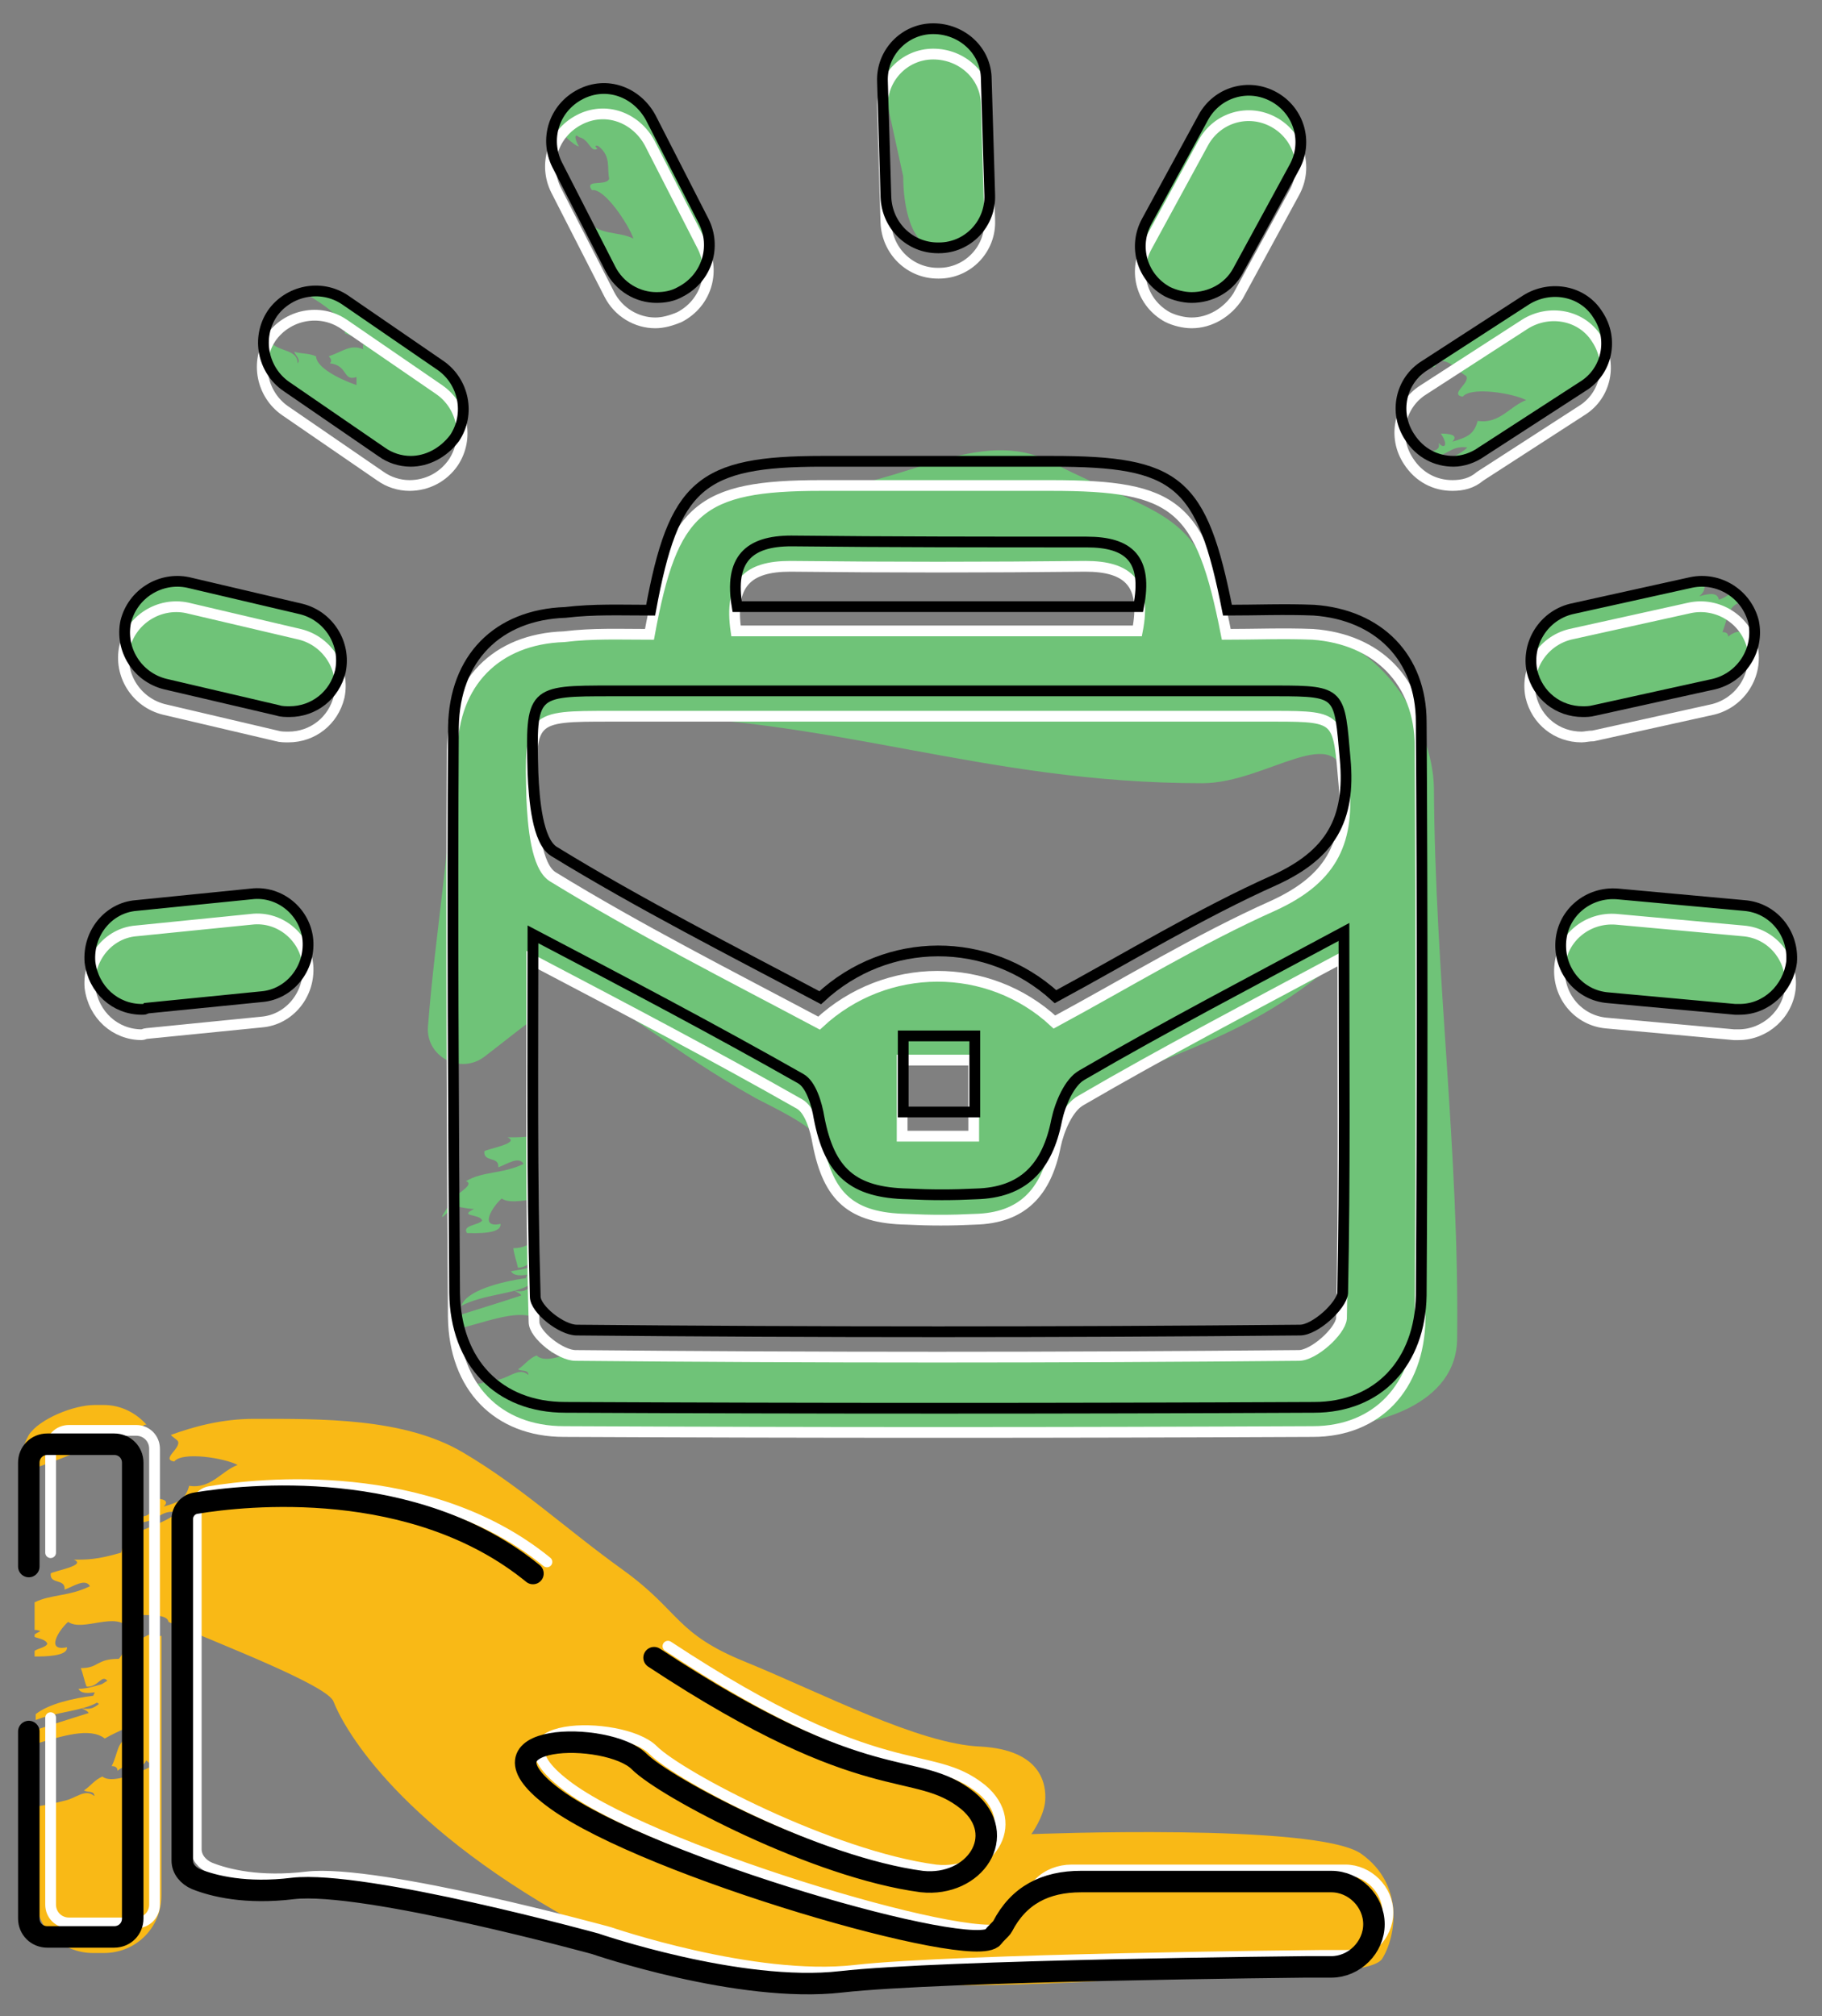 <?xml version="1.0" encoding="utf-8"?>
<!-- Generator: Adobe Illustrator 24.2.1, SVG Export Plug-In . SVG Version: 6.00 Build 0)  -->
<svg version="1.1" id="Слой_1" xmlns="http://www.w3.org/2000/svg" xmlns:xlink="http://www.w3.org/1999/xlink" x="0px" y="0px"
	 width="169.53px" height="187.58px" viewBox="0 0 169.53 187.58" enable-background="new 0 0 169.53 187.58" xml:space="preserve">
<rect x="0" y="0" width="169.53" height="187.58" fill="#808080" stroke="none"/>
<g>
	<path fill="#6FC378" d="M13.2,93.91c-2.47,0-4.51-1.83-4.83-4.4c-0.21-2.69,1.72-5.05,4.29-5.26l10.73-1.08
		c2.68-0.32,5.04,1.72,5.26,4.3c0.21,2.68-1.72,5.04-4.29,5.26L13.63,93.8C13.52,93.91,13.41,93.91,13.2,93.91z"/>
	<path fill="#6FC378" d="M26.94,66.21c-0.32,0-0.75,0-1.07-0.11l-10.52-2.46c-2.58-0.65-4.19-3.22-3.65-5.8
		c0.64-2.58,3.22-4.19,5.8-3.65l10.52,2.47c2.58,0.64,4.19,3.22,3.65,5.8C31.13,64.71,29.19,66.21,26.94,66.21z"/>
	<path fill="#6FC378" d="M161.87,93.91c-0.11,0-0.32,0-0.43,0l-11.81-1.08c-2.68-0.21-4.62-2.57-4.4-5.26
		c0.21-2.68,2.58-4.61,5.26-4.4l11.81,1.08c2.68,0.21,4.62,2.57,4.4,5.26C166.38,91.97,164.34,93.91,161.87,93.91z"/>
	<path fill="#6FC378" d="M110.88,27.68c-0.75,0-1.61-0.22-2.25-0.54c-2.36-1.29-3.22-4.19-1.93-6.55l5.26-9.66
		c1.29-2.36,4.19-3.22,6.55-1.93c2.36,1.29,3.22,4.19,1.93,6.55l-5.26,9.66C114.31,26.82,112.6,27.68,110.88,27.68z"/>
	<path fill="#6FC378" d="M87.26,23.06c-2.58,0-3.22-4.08-3.22-6.65L82.11,7.6c-0.11-2.68,2.04-4.93,4.72-4.93
		c2.68,0,4.94,2.04,4.94,4.72l0.32,10.73c0.11,2.69-2.04,4.94-4.72,4.94C87.37,23.06,87.37,23.06,87.26,23.06z"/>
	<path fill="#6FC378" d="M49.7,122.57c0-1.61-0.11-3.12-0.11-4.73c-0.75,0.22-1.39,0.33-2.04,0.43c0.21,0.43,0.86,0.43,1.5,0.33
		c0,0.1-0.11,0.21-0.11,0.32c-2.36,0.32-5.58,1.18-6.01,2.57c2.04-1.07,4.83-1.07,6.33-1.93c0.11,0,0.11,0.11,0.21,0.11
		c-0.54,0.43-0.86,0.54-1.61,0.43c0.21,0.11,0.54,0.21,0.64,0.43c-2.25,0.75-4.4,1.39-6.44,2.04c0,0.43,0,0.86,0.11,1.18
		C44.97,123.1,47.98,121.82,49.7,122.57z"/>
	<path fill="#6FC378" d="M42.18,111.4c0,0.33-2.36,3.33,0,0.86c0.75,0,1.18,0.22,1.93,0.22c-1.5,0.75,0.54,0.43,0.75,1.07
		c-0.21,0.43-1.93,0.43-1.4,1.18c0.86,0,3.22,0.11,3.11-0.86c-2.04,0.43-0.75-1.61,0.11-2.36c0.64,0.43,1.72,0.22,2.79,0.11
		c0-1.93,0-3.87,0-5.91c-0.86,0.11-1.39,0.11-2.25,0.11c1.29,0.54-1.93,1.08-2.15,1.29c-0.11,1.07,1.4,0.43,1.29,1.5
		c0.86-0.32,1.93-1.07,2.36-0.32c-2.04,0.97-3.76,0.65-5.37,1.61C44.11,110.12,42.93,110.87,42.18,111.4z"/>
	<path fill="#6FC378" d="M48.19,117.95c0.64,0,1.07-0.43,1.4-0.64c0-0.54,0-1.18,0-1.72c-0.54,0.21-0.86,0.54-1.83,0.54
		C47.87,116.88,48.09,117.41,48.19,117.95z"/>
	<path fill="#6FC378" d="M133.42,73.3c-0.11-6.01-5.15-13.85-11.16-14.17c-2.68-0.11-5.47,0-8.05,0
		c-2.47-12.02-5.9-10.74-16.32-16.1c-6.76-3.55-14.28,2.36-21.36,2.36c-11.49-0.11-13.95,1.93-16.1,13.63
		c-2.79,0-5.37-0.11-7.84,0.11c-6.33,0.32-10.3,4.29-10.41,10.62c0,7.41-1.72,17.29-2.36,25.77c-0.21,2.79,3.01,4.5,5.26,2.79
		c1.83-1.4,3.54-2.79,4.19-3.22c0.11,0.1,0.21,0.1,0.32,0.21c0-2.04,0-4.08,0-6.22c8.8,4.72,12.67,8.58,20.72,13.09
		c0.97,0.54,5.69,2.69,5.9,3.97c0.97,5.16,3.11,6.98,8.27,7.09c2.15,0.11,4.19,0.11,6.33,0c4.4-0.11,6.66-2.47,7.51-6.87
		c0.32-1.5,1.18-3.44,2.36-4.19c7.73-4.4,15.24-5.15,24.37-13.31c0,11.7,0.11,22.44-0.21,33.38c-0.11,1.29-2.58,3.44-3.97,3.44
		c-22.43,0.21-44.87,0.21-67.3,0c-1.5,0.64-3.01,1.07-3.65,0.43c-0.75,0.32-1.07,0.86-1.72,1.29c0.32,0.21,0.97,0,0.97,0.53
		c-0.86-0.75-1.72,0.22-2.79,0.43c-0.64,0.11-1.39,0.33-2.25,0.43c1.72,2.58,4.62,4.08,8.37,4.08c23.19,0.11,46.48,0.11,69.66,0
		c6.01,0,13.42-2.25,13.42-8.37C135.78,107,133.53,91.01,133.42,73.3z M73.53,52.69c9.12,0.1,18.35,0.1,27.48,0
		c4.08,0,5.69,1.71,4.83,6.01c-12.34,0-24.69,0-37.35,0C67.84,54.3,69.55,52.69,73.53,52.69z M90.59,105.71c-2.25,0-4.29,0-6.66,0
		c0-2.25,0-4.4,0-7.08c2.25,0,4.29,0,6.66,0C90.59,101.1,90.59,103.25,90.59,105.71z M118.61,84.25
		c-6.98,3.11-13.74,7.29-20.4,10.84c-6.23-5.69-15.67-5.69-21.79,0.1c-8.27-4.4-16.75-8.69-24.8-13.63c-1.5-0.96-1.93-4.72-1.93-7.3
		c-0.32-7.73-0.21-7.73,7.19-7.73c20.61,0,34.28,6.34,55,6.34c6.01,0,12.73-6.12,13.27,0C125.69,78.66,123.76,81.88,118.61,84.25z"
		/>
	<path fill="#6FC378" d="M51.31,125.89c0.32-0.21,0.64-0.32,0.86-0.42c-0.43-0.22-0.75-0.43-1.07-0.76
		c-0.11,0.22-0.21,0.54-0.32,0.76C51.09,125.47,51.31,125.57,51.31,125.89z"/>
	<path fill="#6FC378" d="M131.27,35.3c0.43-0.11,0.86-0.22,0.97-0.32c-0.11,0-0.32,0-0.54-0.11
		C131.6,34.87,131.49,35.08,131.27,35.3z"/>
	<path fill="#6FC378" d="M148.77,29.29c-1.5-2.26-4.4-2.9-6.65-1.4l-9.45,6.12l-0.11,0.11c0.54,0,1.07,0.21,1.07-0.32
		c-0.21,0.1-0.54-0.11-0.11-0.22c1.5-0.21,1.93,0.86,2.9,1.4c0.43,0.64-1.61,1.71-0.32,1.93c0.75-0.97,4.72-0.32,5.9,0.32
		c-1.5,0.54-2.47,2.25-4.51,1.93c-0.32,1.18-0.86,1.51-2.36,1.93c0.64-0.64-0.32-0.75-1.07-0.75c0.75,1.08,0.32,1.51-0.21,0.86
		c0.32,0.97-1.18,0.65-1.29,1.18c0.11,0.11,0.21,0.11,0.43,0.22c1.72-0.11,1.93-1.18,3.54-0.97c-0.64,0.65-1.61,0.97-2.47,1.4
		c0.32,0.1,0.64,0.1,1.07,0.1c0.86,0,1.82-0.21,2.58-0.75l9.45-6.12C149.52,34.55,150.17,31.54,148.77,29.29z"/>
	<path fill="#6FC378" d="M162.62,60.74c0-0.32,0.21-0.43,0.43-0.54c0.11-0.54,0.22-1.07,0.11-1.5c-0.54,0.43-1.18-0.43-2.36,0.53
		c0-0.32-0.22-0.42-0.54-0.42c0.54-1.29,0.43-2.37,1.72-2.8c-0.32-0.1-0.43-0.32-0.54-0.64c-0.11-0.11-0.22-0.11-0.22-0.21
		c-0.54,0.21-0.64,0.43-1.29,0.64c-0.11-0.64-0.75-0.64-1.82-0.32c0.54-0.43,0.54-0.86,0.43-1.18c-0.43,0-0.75,0-1.18,0.1
		l-11.16,2.47c-2.58,0.54-4.29,3.12-3.65,5.8c0.54,2.25,2.47,3.76,4.72,3.76c0.32,0,0.64,0,1.07-0.11l11.16-2.47
		c1.61-0.32,2.9-1.5,3.43-3C162.83,60.74,162.73,60.74,162.62,60.74z"/>
	<path fill="#6FC378" d="M41,34.12L32.09,28c-1.18-0.75-2.47-0.97-3.76-0.75c1.93,1.18,3.76,2.36,3.76,3.75
		c0.75,0.33,1.4,0.54,1.83,0.65c-0.11,0.32-0.21,0.64-0.11,0.86c-1.18-0.54-1.93,0.21-3.22,0.64c0.21,0.22,0.32,0.43,0.11,0.65
		c1.72,0.21,1.18,1.71,2.47,1.28c0,0.33,0,0.54,0,0.75c-1.82-0.64-3.76-1.71-3.76-2.68c-0.75-0.32-1.39-0.21-2.04-0.43
		c0.11,0.32,0.64,0.75,0.32,1.08c0-1.19-1.4-1.08-2.25-1.72c-0.21-0.22-0.54-0.43-0.86-0.54c-0.11,1.61,0.54,3.33,2.04,4.29
		l8.91,6.12c0.86,0.54,1.83,0.86,2.68,0.86c1.5,0,3.01-0.75,3.97-2.04C43.68,38.63,43.15,35.62,41,34.12z"/>
	<path fill="#6FC378" d="M65.37,20.7l-4.94-9.66c-1.18-2.36-4.08-3.33-6.55-2.15c-1.07,0.54-1.83,1.5-2.25,2.47
		c0.21,0.75,1.82,2.26,2.25,2.26c-0.21-0.22-0.64-1.4,0-0.86c0.97,0.21,1.07,1.5,1.72,1.07c-0.21-0.11-0.32-0.43,0.11-0.21
		c1.18,0.96,0.75,2.03,0.97,3c-0.22,0.75-2.36,0-1.61,1.07c1.18-0.21,3.43,3.22,3.87,4.51c-1.5-0.75-3.33-0.21-4.51-1.93
		c-0.11,0-0.11,0.11-0.21,0.11l2.36,4.51c0.86,1.71,2.58,2.68,4.29,2.68c0.75,0,1.5-0.22,2.15-0.54
		C65.69,25.96,66.55,23.06,65.37,20.7z"/>
	<path fill="#F9B916" d="M14.17,151.98c-0.97,0.32-1.07,0.75-1.93,0.53c-0.43,0.65-0.75,1.29-1.18,1.83c-2.15,0-1.82,0.86-3.54,0.86
		c0.21,0.53,0.32,1.18,0.54,1.72c1.07,0.1,1.4-1.19,1.93-0.54c-0.21,0.11-0.32,0.21-0.54,0.32c-0.75,0.22-1.5,0.43-2.15,0.43
		c0.21,0.43,0.86,0.43,1.5,0.32c0,0.11-0.11,0.22-0.11,0.32c-1.82,0.22-4.19,0.76-5.37,1.72v0.54c1.93-0.75,4.4-0.86,5.69-1.61
		c0.11,0,0.11,0.11,0.21,0.11c-0.54,0.42-0.86,0.53-1.61,0.42c0.21,0.11,0.54,0.22,0.64,0.43c-1.72,0.54-3.43,1.08-5.05,1.61v1.29
		c2.58-0.75,5.15-1.61,6.55-0.53c0.75-0.43,1.29-0.65,1.72-0.86c0.11,0.32,0.32,0.53,0.64,0.64c-1.29,0.54-1.07,1.5-1.72,2.79
		c0.32,0,0.54,0.11,0.54,0.43c1.29-1.07,2.04,0.32,2.68-0.97c0.21,0.22,0.43,0.33,0.54,0.54c-1.72,0.86-3.86,1.61-4.62,0.97
		c-0.75,0.32-1.07,0.86-1.72,1.29c0.32,0.21,0.97,0,0.97,0.53c-0.86-0.75-1.72,0.22-2.79,0.43c-0.86,0.22-1.83,0.43-2.68,0.54v8.26
		c0,3.01,2.36,5.37,5.37,5.37h0.97c3.01,0,5.37-2.36,5.37-5.37v-24.15C14.7,152.3,14.27,152.19,14.17,151.98z"/>
	<path fill="#F9B916" d="M9.01,134.05c0.43,0.54,3.01,0.43,3.33-0.11c-0.32,0-1.4-0.53-0.64-0.64c0.86-0.54,1.83,0.32,1.93-0.54
		c-0.21,0.11-0.54-0.1-0.11-0.21h0.11c-0.97-1.08-2.36-1.83-3.97-1.83H8.8c-1.93,0-5.15,1.29-6.12,2.79
		c-0.43,0.76-0.75,1.72-0.75,2.69c0,0-0.11,0.43-0.21,0.96C3.86,136.31,7.51,135.23,9.01,134.05z"/>
	<path fill="#F9B916" d="M126.66,172.48c-4.08-2.9-30.7-1.83-30.7-1.83s1.18-1.61,1.29-3.11c0.11-1.5-0.32-4.72-6.01-5.04
		c-5.69-0.22-14.71-4.94-21.79-7.84c-6.66-2.68-6.12-4.72-11.48-8.59c-5.37-3.86-9.45-7.73-14.92-10.95
		c-5.47-3.22-13.2-3.11-19.43-3.11c-3.01,0-5.69,0.75-7.73,1.5c0.21,0.22,0.43,0.33,0.64,0.54c0.43,0.64-1.61,1.72-0.32,1.93
		c0.75-0.96,4.72-0.32,5.9,0.32c-1.5,0.54-2.47,2.26-4.51,1.94c-0.32,1.18-0.86,1.5-2.36,1.93c0.64-0.65-0.32-0.75-1.07-0.75
		c0.75,1.07,0.32,1.5-0.21,0.86c0.32,1.18-1.61,0.53-1.29,1.39c2.15,0,2.15-1.29,3.86-0.96c-1.72,1.5-4.83,1.5-5.26,3.75
		c-2.25,0.65-3.11,0.65-4.4,0.65c1.29,0.53-1.93,1.07-2.15,1.28c-0.11,1.08,1.39,0.43,1.29,1.51c0.86-0.32,1.93-1.08,2.36-0.32
		c-1.93,0.96-3.65,0.75-5.15,1.5v0.32v2.25c0.11,0,0.32,0,0.54,0.11c-0.21,0.11-0.43,0.22-0.54,0.32v0.22
		c0.21,0.11,1.07,0.21,1.18,0.64c-0.11,0.32-0.86,0.43-1.18,0.65v0.53c0.86,0,3.11,0,3.01-0.86c-2.04,0.43-0.75-1.61,0.11-2.36
		c1.39,0.97,4.51-1.07,5.69,0.65c0.32-0.43,0.43-0.86,0.86-1.29c1.5,0,2.68,0,2.79,0.64c4.72,2.04,14.81,5.91,15.35,7.41
		c0.75,1.93,5.26,10.95,22.22,20.39c16.96,9.45,55.39,4.94,59.68,4.94c5.04-0.11,14.6,0.22,15.67-1.39
		C129.88,180.21,130.74,175.38,126.66,172.48z"/>
	<path fill="none" stroke="#FFFFFF" stroke-linecap="round" stroke-miterlimit="10" d="M4.71,144.46v-9.66
		c0-0.97,0.75-1.72,1.72-1.72h6.23c0.97,0,1.72,0.75,1.72,1.72v42.4c0,0.96-0.75,1.71-1.72,1.71H6.43c-0.97,0-1.72-0.75-1.72-1.71
		v-17.39"/>
	<path fill="none" stroke="#FFFFFF" stroke-linecap="round" stroke-miterlimit="10" d="M62.15,153.16
		c20.18,13.31,24.26,9.34,29.2,13.31c3.86,3.22,0.64,8.05-4.29,7.51c-9.77-1.29-23.83-8.69-26.3-11.16
		c-2.9-2.9-16.32-2.69-7.73,3.54c8.59,6.23,39.61,15.35,40.68,12.77c0.64-1.5,1.93-3,3.01-3.97c0.75-0.75,1.83-1.18,3.01-1.18h25.44
		c2.15,0,3.97,1.83,3.97,3.97c0,2.15-1.83,3.98-3.97,3.98h-2.36c0,0-33.81,0.32-43.26,1.39c-9.45,1.07-22.86-3.54-22.86-3.54
		s-21.47-5.91-28.12-5.15c-4.4,0.53-7.41-0.22-9.02-0.86c-0.75-0.32-1.29-0.97-1.29-1.72v-31.77c0-0.75,0.54-1.4,1.29-1.51
		c4.51-0.75,20.29-2.46,31.34,6.55"/>
	<path fill="none" stroke="#000000" stroke-width="2" stroke-linecap="round" stroke-miterlimit="10" d="M2.68,145.75v-9.66
		c0-0.96,0.75-1.72,1.72-1.72h6.23c0.97,0,1.72,0.76,1.72,1.72v42.4c0,0.97-0.75,1.72-1.72,1.72H4.4c-0.97,0-1.72-0.75-1.72-1.72
		V161.1"/>
	<path fill="none" stroke="#000000" stroke-width="2" stroke-linecap="round" stroke-miterlimit="10" d="M60.86,154.23
		c20.18,13.31,24.26,9.34,29.2,13.31c3.86,3.22,0.64,8.05-4.29,7.52c-9.77-1.29-23.83-8.7-26.3-11.17c-2.9-2.9-16.32-2.68-7.73,3.54
		c8.59,6.23,38.97,15.03,40.68,12.78c0.11-0.22,0.75-0.75,0.86-0.97c1.5-2.9,3.97-4.18,7.3-4.18h23.29c2.15,0,3.97,1.82,3.97,3.97
		c0,2.14-1.82,3.97-3.97,3.97h-2.36c0,0-33.81,0.32-43.26,1.39c-9.45,1.08-22.86-3.54-22.86-3.54s-21.47-5.9-28.12-5.15
		c-4.4,0.54-7.41-0.22-9.02-0.86c-0.75-0.32-1.29-0.97-1.29-1.72v-31.77c0-0.75,0.54-1.4,1.29-1.5c4.51-0.75,20.29-2.47,31.34,6.55"
		/>
	<path fill="none" stroke="#FFFFFF" stroke-miterlimit="10" d="M60.43,59.02c2.15-11.7,4.61-13.85,15.99-13.85
		c7.08,0,14.17,0,21.36,0c11.7,0,13.96,1.83,16.32,13.85c2.58,0,5.37-0.11,8.05,0c6.01,0.43,9.98,4.4,9.98,10.41
		c0.11,17.71,0.11,35.53,0,53.35c-0.11,6.23-3.97,10.41-9.98,10.41c-23.19,0.11-46.48,0.11-69.67,0c-6.23,0-10.2-4.18-10.3-10.62
		c-0.11-17.5-0.21-35.1-0.11-52.71c0.11-6.33,4.08-10.41,10.41-10.62C55.17,58.91,57.64,59.02,60.43,59.02z M124.94,89.08
		c-8.8,4.72-16.64,8.8-24.37,13.31c-1.18,0.64-2.04,2.68-2.36,4.18c-0.86,4.4-3.11,6.77-7.51,6.87c-2.15,0.11-4.19,0.11-6.33,0
		c-5.15-0.1-7.3-2.04-8.27-7.08c-0.22-1.29-0.75-3.11-1.72-3.65c-7.94-4.51-16.1-8.8-24.9-13.42c0,11.7-0.11,22.65,0.21,33.71
		c0,1.18,2.47,3.11,3.86,3.11c22.43,0.21,44.87,0.21,67.3,0c1.4,0,3.86-2.26,3.97-3.44C125.05,111.51,124.94,100.78,124.94,89.08z
		 M98.11,95.09c6.76-3.65,13.42-7.73,20.39-10.84c5.15-2.37,7.09-5.59,6.55-11.27c-0.54-6.12-0.32-6.34-6.33-6.34
		c-20.61,0-41.22,0-61.94,0c-7.41,0-7.51,0-7.3,7.62c0.11,2.58,0.43,6.34,1.93,7.3c8.05,4.94,16.53,9.23,24.8,13.63
		C82.43,89.4,91.99,89.4,98.11,95.09z M68.48,58.7c12.67,0,25.01,0,37.35,0c0.86-4.4-0.86-6.01-4.83-6.01
		c-9.12,0.1-18.36,0.1-27.48,0C69.55,52.69,67.84,54.3,68.48,58.7z M83.94,98.63c0,2.68,0,4.83,0,7.08c2.36,0,4.4,0,6.66,0
		c0-2.46,0-4.72,0-7.08C88.34,98.63,86.3,98.63,83.94,98.63z"/>
	<path fill="none" stroke="#FFFFFF" stroke-miterlimit="10" d="M13.2,96.27c-2.47,0-4.51-1.83-4.83-4.4
		c-0.21-2.69,1.72-5.05,4.29-5.26l10.73-1.08c2.68-0.32,5.04,1.72,5.26,4.3c0.21,2.68-1.72,5.04-4.29,5.26l-10.73,1.07
		C13.52,96.16,13.31,96.27,13.2,96.27z"/>
	<path fill="none" stroke="#FFFFFF" stroke-miterlimit="10" d="M26.83,68.57c-0.32,0-0.75,0-1.07-0.1L15.24,66
		c-2.58-0.65-4.19-3.22-3.65-5.8c0.64-2.57,3.22-4.18,5.8-3.65l10.52,2.47c2.58,0.64,4.19,3.22,3.65,5.8
		C31.02,67.07,29.09,68.57,26.83,68.57z"/>
	<path fill="none" stroke="#FFFFFF" stroke-miterlimit="10" d="M38.1,45.17c-0.97,0-1.93-0.32-2.68-0.85l-8.91-6.12
		c-2.15-1.51-2.79-4.51-1.29-6.77c1.5-2.14,4.51-2.79,6.76-1.28l8.91,6.12c2.15,1.5,2.79,4.5,1.29,6.76
		C41.22,44.42,39.71,45.17,38.1,45.17z"/>
	<path fill="none" stroke="#FFFFFF" stroke-miterlimit="10" d="M60.97,30.04c-1.72,0-3.43-0.97-4.29-2.68l-4.94-9.67
		c-1.18-2.36-0.32-5.25,2.15-6.54c2.47-1.29,5.26-0.22,6.55,2.14l4.94,9.66c1.18,2.37,0.32,5.26-2.15,6.55
		C62.47,29.82,61.72,30.04,60.97,30.04z"/>
	<path fill="none" stroke="#FFFFFF" stroke-miterlimit="10" d="M161.76,96.27c-0.11,0-0.32,0-0.43,0l-11.81-1.08
		c-2.68-0.21-4.62-2.57-4.4-5.26c0.21-2.68,2.58-4.61,5.26-4.4l11.81,1.08c2.68,0.21,4.61,2.57,4.4,5.26
		C166.38,94.34,164.23,96.27,161.76,96.27z"/>
	<path fill="none" stroke="#FFFFFF" stroke-miterlimit="10" d="M147.16,68.57c-2.25,0-4.19-1.5-4.72-3.75
		c-0.54-2.58,1.07-5.16,3.65-5.8l11.16-2.47c2.58-0.53,5.15,1.08,5.8,3.65c0.54,2.58-1.07,5.15-3.65,5.8l-11.16,2.47
		C147.81,68.47,147.48,68.57,147.16,68.57z"/>
	<path fill="none" stroke="#FFFFFF" stroke-miterlimit="10" d="M135.14,45.17c-1.61,0-3.11-0.75-4.08-2.25
		c-1.5-2.25-0.86-5.26,1.4-6.66l9.45-6.11c2.25-1.4,5.26-0.86,6.66,1.39c1.5,2.26,0.86,5.26-1.4,6.66l-9.45,6.11
		C136.96,44.96,136.1,45.17,135.14,45.17z"/>
	<path fill="none" stroke="#FFFFFF" stroke-miterlimit="10" d="M110.88,30.04c-0.75,0-1.61-0.22-2.25-0.54
		c-2.36-1.29-3.22-4.18-1.93-6.55l5.26-9.66c1.29-2.36,4.19-3.22,6.55-1.93c2.36,1.29,3.22,4.19,1.93,6.55l-5.26,9.66
		C114.21,29.07,112.6,30.04,110.88,30.04z"/>
	<path fill="none" stroke="#FFFFFF" stroke-miterlimit="10" d="M87.26,25.42c-2.58,0-4.72-2.04-4.83-4.72L82.11,9.97
		c-0.11-2.69,2.04-4.94,4.72-4.94c2.68,0,4.94,2.04,4.94,4.72l0.32,10.74c0.11,2.68-2.04,4.93-4.72,4.93H87.26z"/>
	<path fill="none" stroke="#000000" stroke-miterlimit="10" d="M60.54,56.77c2.15-11.7,4.62-13.85,15.99-13.85
		c7.08,0,14.17,0,21.36,0c11.7,0,13.95,1.82,16.32,13.85c2.58,0,5.37-0.11,8.05,0c6.01,0.43,9.98,4.4,9.98,10.41
		c0.11,17.71,0.11,35.53,0,53.35c-0.11,6.22-3.97,10.41-9.98,10.41c-23.18,0.11-46.48,0.11-69.66,0c-6.23,0-10.2-4.19-10.3-10.63
		c-0.11-17.49-0.22-35.1-0.11-52.7c0.11-6.34,4.08-10.41,10.41-10.63C55.28,56.66,57.75,56.77,60.54,56.77z M125.05,86.71
		c-8.8,4.73-16.64,8.81-24.37,13.31c-1.18,0.65-2.04,2.69-2.36,4.19c-0.86,4.4-3.11,6.76-7.51,6.87c-2.15,0.11-4.19,0.11-6.33,0
		c-5.15-0.11-7.3-2.04-8.27-7.08c-0.21-1.29-0.75-3.12-1.72-3.65c-7.94-4.51-16.1-8.81-24.9-13.42c0,11.7-0.11,22.65,0.21,33.7
		c0,1.19,2.47,3.12,3.86,3.12c22.44,0.21,44.87,0.21,67.3,0c1.4,0,3.86-2.26,3.97-3.44C125.16,109.26,125.05,98.41,125.05,86.71z
		 M98.21,92.73c6.76-3.65,13.42-7.73,20.4-10.85c5.15-2.36,7.08-5.58,6.55-11.27c-0.54-6.12-0.32-6.33-6.33-6.33
		c-20.61,0-41.22,0-61.94,0c-7.41,0-7.51,0-7.3,7.62c0.11,2.58,0.43,6.33,1.93,7.3c8.05,4.94,16.53,9.23,24.8,13.63
		C82.54,87.04,91.99,87.04,98.21,92.73z M68.59,56.44c12.67,0,25.01,0,37.35,0c0.86-4.4-0.86-6.01-4.83-6.01
		c-9.12,0-18.35,0-27.48-0.1C69.66,50.33,67.84,52.04,68.59,56.44z M84.04,96.38c0,2.68,0,4.83,0,7.08c2.36,0,4.4,0,6.66,0
		c0-2.47,0-4.72,0-7.08C88.34,96.38,86.3,96.38,84.04,96.38z"/>
	<path fill="none" stroke="#000000" stroke-miterlimit="10" d="M13.2,93.91c-2.47,0-4.51-1.83-4.83-4.4
		c-0.21-2.69,1.72-5.05,4.29-5.26l10.73-1.08c2.68-0.32,5.04,1.72,5.26,4.3c0.21,2.68-1.72,5.04-4.29,5.26L13.63,93.8
		C13.52,93.91,13.41,93.91,13.2,93.91z"/>
	<path fill="none" stroke="#000000" stroke-miterlimit="10" d="M26.94,66.21c-0.32,0-0.75,0-1.07-0.11l-10.52-2.46
		c-2.58-0.65-4.19-3.22-3.65-5.8c0.64-2.58,3.22-4.19,5.8-3.65l10.52,2.47c2.58,0.64,4.19,3.22,3.65,5.8
		C31.13,64.71,29.19,66.21,26.94,66.21z"/>
	<path fill="none" stroke="#000000" stroke-miterlimit="10" d="M38.21,42.92c-0.97,0-1.93-0.32-2.68-0.86l-8.91-6.12
		c-2.15-1.5-2.79-4.51-1.29-6.76c1.5-2.15,4.51-2.79,6.76-1.29L41,34.01c2.15,1.5,2.79,4.51,1.29,6.76
		C41.22,42.17,39.71,42.92,38.21,42.92z"/>
	<path fill="none" stroke="#000000" stroke-miterlimit="10" d="M61.07,27.68c-1.72,0-3.43-0.97-4.29-2.69l-4.94-9.66
		c-1.18-2.36-0.32-5.26,2.15-6.55c2.47-1.28,5.26-0.21,6.55,2.15l4.94,9.66c1.18,2.36,0.32,5.26-2.15,6.55
		C62.58,27.57,61.82,27.68,61.07,27.68z"/>
	<path fill="none" stroke="#000000" stroke-miterlimit="10" d="M161.87,93.91c-0.11,0-0.32,0-0.43,0l-11.81-1.08
		c-2.68-0.21-4.61-2.57-4.4-5.26c0.21-2.68,2.58-4.61,5.26-4.4l11.81,1.08c2.68,0.21,4.61,2.57,4.4,5.26
		C166.38,91.97,164.34,93.91,161.87,93.91z"/>
	<path fill="none" stroke="#000000" stroke-miterlimit="10" d="M147.27,66.21c-2.26,0-4.19-1.5-4.72-3.75
		c-0.54-2.58,1.07-5.16,3.65-5.8l11.16-2.47c2.58-0.54,5.15,1.07,5.8,3.65c0.54,2.58-1.07,5.15-3.65,5.8l-11.16,2.46
		C147.91,66.21,147.59,66.21,147.27,66.21z"/>
	<path fill="none" stroke="#000000" stroke-miterlimit="10" d="M135.25,42.92c-1.61,0-3.11-0.75-4.08-2.25
		c-1.5-2.26-0.86-5.26,1.4-6.66l9.45-6.12c2.25-1.39,5.26-0.86,6.66,1.4c1.5,2.25,0.86,5.26-1.4,6.65l-9.45,6.12
		C137.07,42.6,136.1,42.92,135.25,42.92z"/>
	<path fill="none" stroke="#000000" stroke-miterlimit="10" d="M110.88,27.68c-0.75,0-1.61-0.22-2.25-0.54
		c-2.36-1.29-3.22-4.19-1.93-6.55l5.26-9.66c1.29-2.36,4.19-3.22,6.55-1.93c2.36,1.29,3.22,4.19,1.93,6.55l-5.26,9.66
		C114.31,26.82,112.6,27.68,110.88,27.68z"/>
	<path fill="none" stroke="#000000" stroke-miterlimit="10" d="M87.26,23.06c-2.58,0-4.72-2.04-4.83-4.72L82.11,7.6
		c-0.11-2.68,2.04-4.93,4.72-4.93c2.68,0,4.94,2.04,4.94,4.72l0.32,10.73c0.11,2.69-2.04,4.94-4.72,4.94
		C87.37,23.06,87.37,23.06,87.26,23.06z"/>
</g>
</svg>
